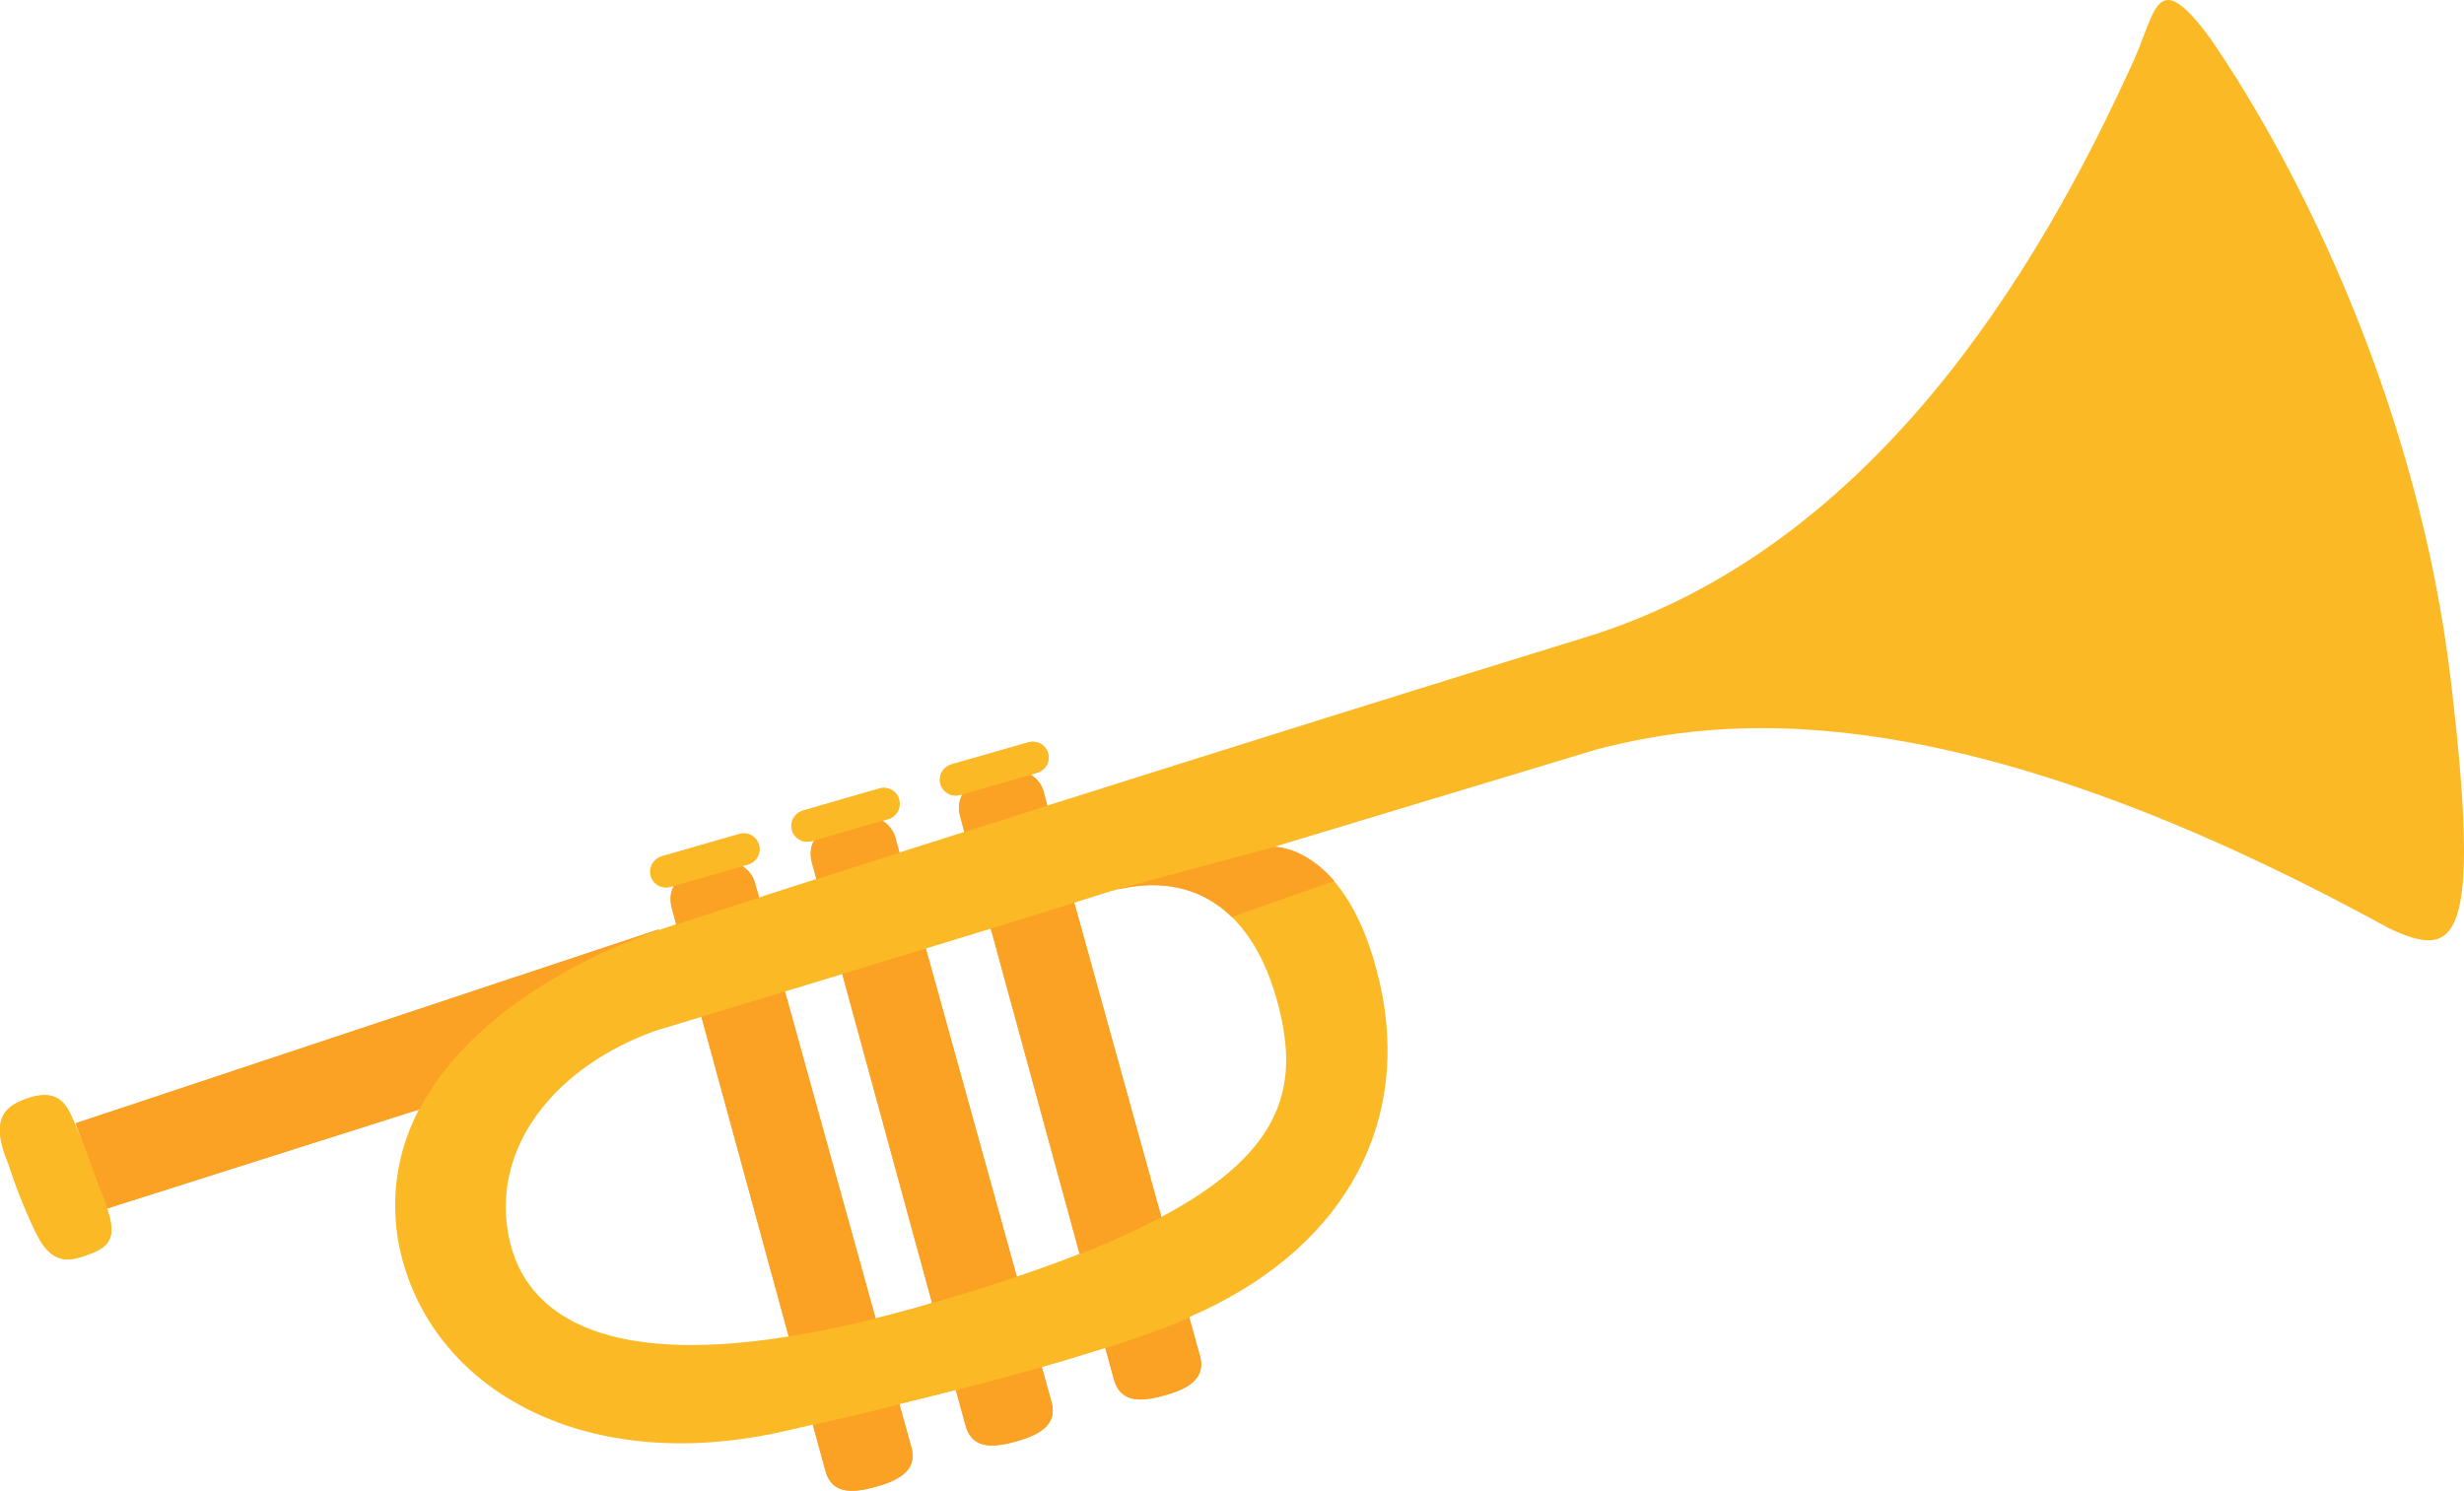 <svg xmlns="http://www.w3.org/2000/svg" xmlns:xlink="http://www.w3.org/1999/xlink" viewBox="0 0 288.72 174.7"><defs><style>.cls-1{mask:url(#mask);filter:url(#luminosity-noclip-2);}.cls-2{mix-blend-mode:multiply;fill:url(#radial-gradient);}.cls-3{fill:#fba225;}.cls-4{fill:#fbb925;}.cls-5{mask:url(#mask-2);}.cls-6{fill:url(#radial-gradient-2);}.cls-7{fill:none;}.cls-8{filter:url(#luminosity-noclip);}</style><filter id="luminosity-noclip" x="70.63" y="-8692.86" width="204.65" height="32766" filterUnits="userSpaceOnUse" color-interpolation-filters="sRGB"><feFlood flood-color="#fff" result="bg"/><feBlend in="SourceGraphic" in2="bg"/></filter><mask id="mask" x="70.63" y="-8692.86" width="204.65" height="32766" maskUnits="userSpaceOnUse"><g class="cls-8"/></mask><radialGradient id="radial-gradient" cx="171.93" cy="33.51" r="142.61" gradientUnits="userSpaceOnUse"><stop offset="0" stop-color="#fff"/><stop offset="0.19" stop-color="#c6c6c6"/><stop offset="0.57" stop-color="#5c5c5c"/><stop offset="0.82" stop-color="#1a1a1a"/><stop offset="0.94"/></radialGradient><filter id="luminosity-noclip-2" x="70.63" y="4.74" width="204.65" height="108.88" filterUnits="userSpaceOnUse" color-interpolation-filters="sRGB"><feFlood flood-color="#fff" result="bg"/><feBlend in="SourceGraphic" in2="bg"/></filter><mask id="mask-2" x="70.63" y="4.74" width="204.65" height="108.88" maskUnits="userSpaceOnUse"><g class="cls-1"><path class="cls-2" d="M254.14,4.74s-17.91,55-67.23,71.62C131,94,70.63,113.61,70.63,113.61s75.12-19.34,121-32.85,85.77-7.23,83.56-29.85S257.59,5.05,254.14,4.74Z"/></g></mask><radialGradient id="radial-gradient-2" cx="171.93" cy="33.51" r="142.61" gradientUnits="userSpaceOnUse"><stop offset="0" stop-color="#fff"/><stop offset="0.94" stop-color="#fff"/></radialGradient></defs><title>trompete</title><g id="Camada_2" data-name="Camada 2"><g id="Layer_1" data-name="Layer 1"><polygon class="cls-3" points="49.45 129.9 12.48 141.65 8.86 131.64 77.28 108.89 49.45 129.9"/><path class="cls-3" d="M106.81,169.69c.72,2.72-1.68,3.89-4.41,4.61h0c-2.72.72-5,.72-5.7-2l-18-65.88c-.72-2.73,1.33-4.35,4-5.07h0c2.73-.72,5-.34,5.77,2.39Z"/><path class="cls-4" d="M88.94,99a1.84,1.84,0,0,1-1.26,2.29l-9,2.6a1.88,1.88,0,0,1-2.31-1.27h0a1.86,1.86,0,0,1,1.27-2.3l9-2.59A1.85,1.85,0,0,1,88.94,99Z"/><path class="cls-3" d="M123.23,164.37c.72,2.72-1.69,3.88-4.41,4.6h0c-2.72.73-5,.73-5.7-2l-18-65.87c-.72-2.72,1.34-4.35,4.06-5.08h0c2.72-.72,5-.32,5.77,2.4Z"/><path class="cls-4" d="M105.36,93.69a1.86,1.86,0,0,1-1.27,2.3l-9,2.59a1.86,1.86,0,0,1-2.3-1.27h0A1.85,1.85,0,0,1,94.08,95l9-2.6a1.87,1.87,0,0,1,2.3,1.28Z"/><path class="cls-3" d="M140.62,159c.72,2.72-1.68,3.89-4.41,4.61h0c-2.72.72-5,.72-5.7-2l-18-65.88c-.73-2.73,1.33-4.35,4.06-5.07h0c2.72-.72,5-.34,5.76,2.38Z"/><path class="cls-4" d="M122.75,88.28a1.84,1.84,0,0,1-1.27,2.29l-9,2.6a1.88,1.88,0,0,1-2.3-1.27h0a1.88,1.88,0,0,1,1.27-2.31l9-2.58a1.85,1.85,0,0,1,2.3,1.27Z"/><path class="cls-4" d="M287.16,79.61C283.39,48,269.77,20.17,259,4.52c-6.37-8.7-6.37-3.16-9,2.61-11.37,25.15-30.94,57.33-64.21,67.55s-95,29.78-108.06,34.13-34.35,16.31-31.09,36.53c3.05,17,21.31,27.83,45.23,22.39s40.59-10.08,49.14-14.13c16.95-8,24.34-22.39,20.65-38.48s-12.39-15.87-12.39-15.87L187.1,87.82c14.23-3.67,41.2-7.34,92.78,20.94C287.64,112.42,290.93,111.2,287.16,79.61ZM149.89,118.22c3.28,13.24-1.88,23.57-42.46,35-33.77,9.53-45.81,2.17-47.84-8.41s5.66-19.86,17.17-24c0,0,43.77-13.23,52.55-16.11S146.61,105,149.89,118.22Z"/><path class="cls-4" d="M1,136.42a61.66,61.66,0,0,0,3.19,8c1.89,3.91,3.91,3.48,6.52,2.46s3-2.46,1.31-6.66S9,131.79,8,130.05s-2.61-2.18-5.22-1.17S-1,131.64,1,136.42Z"/><g class="cls-5"><path class="cls-6" d="M254.14,4.74s-17.91,55-67.23,71.62C131,94,70.63,113.61,70.63,113.61s75.12-19.34,121-32.85,85.77-7.23,83.56-29.85S257.59,5.05,254.14,4.74Z"/></g><path class="cls-7" d="M92,116.22l10.61,38.3c1.56-.39,3.15-.81,4.82-1.28l1.79-.52L98.71,114.17Z"/><path class="cls-7" d="M149.89,118.22c-1.21-4.91-3.15-8.42-5.55-10.76l-2,.7,2-.7c-3.62-3.53-8.3-4.38-13.18-3.25l-.06,2.07.06-2.07c-.61.14-1.23.31-1.85.51-.84.28-2,.64-3.4,1.09l10.18,36.8C150.42,135,152.13,127.28,149.89,118.22Z"/><path class="cls-7" d="M76.76,120.83c-11.51,4.14-19.2,13.42-17.17,24,1.7,8.83,10.38,15.4,32.83,11.8L82.21,119.19Z"/><path class="cls-7" d="M108.5,111.19l10.65,38.44c2.66-.89,5.11-1.79,7.37-2.68l-10.4-38.1Z"/><path class="cls-3" d="M77,109.07l.25-.18L8.86,131.64l2.1,5.79c.34.91.71,1.83,1.09,2.77.21.51.39,1,.53,1.41L49.17,130C54.81,119.19,67.75,112.3,77,109.07Z"/><path class="cls-3" d="M96.7,172.3c.72,2.72,3,2.72,5.7,2s5.13-1.89,4.41-4.61l-1.42-5.13q-4.81,1.19-10.14,2.41Z"/><path class="cls-3" d="M88.55,103.74A3.4,3.4,0,0,0,87,101.51l-8,2.31a3.43,3.43,0,0,0-.24,2.6l.52,1.91c2.34-.78,5.66-1.85,9.7-3.15Z"/><path class="cls-3" d="M82.21,119.19l10.21,37.44q4.69-.75,10.19-2.11L92,116.22Z"/><path class="cls-4" d="M82.78,101.35a5.59,5.59,0,0,1,4.19.16l.71-.21a1.85,1.85,0,0,0-1-3.56l-9,2.59a1.86,1.86,0,1,0,1,3.57l.27-.08A5.89,5.89,0,0,1,82.78,101.35Z"/><path class="cls-4" d="M82.78,101.35A5.89,5.89,0,0,0,79,103.82l8-2.31A5.59,5.59,0,0,0,82.78,101.35Z"/><path class="cls-3" d="M98.71,114.17l10.51,38.55c3.6-1,6.9-2.06,9.93-3.09L108.5,111.19Z"/><path class="cls-3" d="M105,98.42a3.43,3.43,0,0,0-1.58-2.23l-8,2.31a3.39,3.39,0,0,0-.25,2.6l.53,1.92,9.71-3.1Z"/><path class="cls-3" d="M113.12,167c.72,2.73,3,2.73,5.7,2s5.13-1.88,4.41-4.6l-1.16-4.18q-4.63,1.34-10.06,2.72Z"/><path class="cls-4" d="M99.2,96a5.68,5.68,0,0,1,4.19.17l.7-.2a1.86,1.86,0,0,0-1-3.58l-9,2.6a1.86,1.86,0,0,0,1,3.57l.28-.08A6,6,0,0,1,99.2,96Z"/><path class="cls-4" d="M99.2,96a6,6,0,0,0-3.81,2.48l8-2.31A5.68,5.68,0,0,0,99.2,96Z"/><path class="cls-3" d="M122.36,93a3.38,3.38,0,0,0-1.58-2.22l-8,2.31a3.38,3.38,0,0,0-.24,2.6L113,97.5l9.72-3.09Z"/><path class="cls-3" d="M126.52,147a90.64,90.64,0,0,0,9.57-4.34l-10.18-36.8c-2.57.81-6,1.86-9.79,3Z"/><path class="cls-3" d="M130.51,161.57c.72,2.72,3,2.72,5.7,2s5.13-1.89,4.41-4.61l-1.27-4.59c-2.65,1.15-5.95,2.34-9.83,3.59Z"/><path class="cls-4" d="M116.6,90.62a5.56,5.56,0,0,1,4.18.16l.7-.21a1.85,1.85,0,1,0-1-3.56l-9,2.58a1.86,1.86,0,0,0,1,3.58l.28-.08A5.89,5.89,0,0,1,116.6,90.62Z"/><path class="cls-4" d="M116.6,90.62a5.89,5.89,0,0,0-3.82,2.47l8-2.31A5.56,5.56,0,0,0,116.6,90.62Z"/><path class="cls-4" d="M107.43,153.24c-1.67.47-3.26.89-4.82,1.28l2.78,10q3.44-.84,6.62-1.65l-2.79-10.19Z"/><path class="cls-3" d="M131.16,104.21c4.88-1.13,9.56-.28,13.18,3.25l12-4.22c-3.29-3.82-6.58-4-7-4l-18.2,4.9Z"/><path class="cls-4" d="M119.15,149.63l2.92,10.56c2.7-.76,5.17-1.51,7.45-2.23l-3-11C124.26,147.84,121.81,148.74,119.15,149.63Z"/><path class="cls-4" d="M77,109.07C67.75,112.3,54.81,119.19,49.17,130l.28-.09Z"/><path class="cls-4" d="M92.42,156.63,95.25,167q5.32-1.23,10.14-2.41l-2.78-10Q97.1,155.89,92.42,156.63Z"/><path class="cls-4" d="M109.22,152.72,112,162.91q5.43-1.4,10.06-2.72l-2.92-10.56C116.12,150.66,112.82,151.69,109.22,152.72Z"/><path class="cls-4" d="M126.52,147l3,11c3.88-1.25,7.18-2.44,9.83-3.59l-3.26-11.76A90.64,90.64,0,0,1,126.52,147Z"/><path class="cls-4" d="M11,137.43a69.72,69.72,0,0,0-3-7.38c-1-1.75-2.61-2.18-5.22-1.17S-1,131.64,1,136.42a61.66,61.66,0,0,0,3.19,8c1.89,3.91,3.91,3.48,6.52,2.46,2.3-.89,2.91-2.12,1.84-5.25l-.1,0Z"/><path class="cls-4" d="M11,137.43l1.52,4.22.1,0c-.14-.44-.32-.9-.53-1.41C11.67,139.26,11.3,138.34,11,137.43Z"/></g></g></svg>